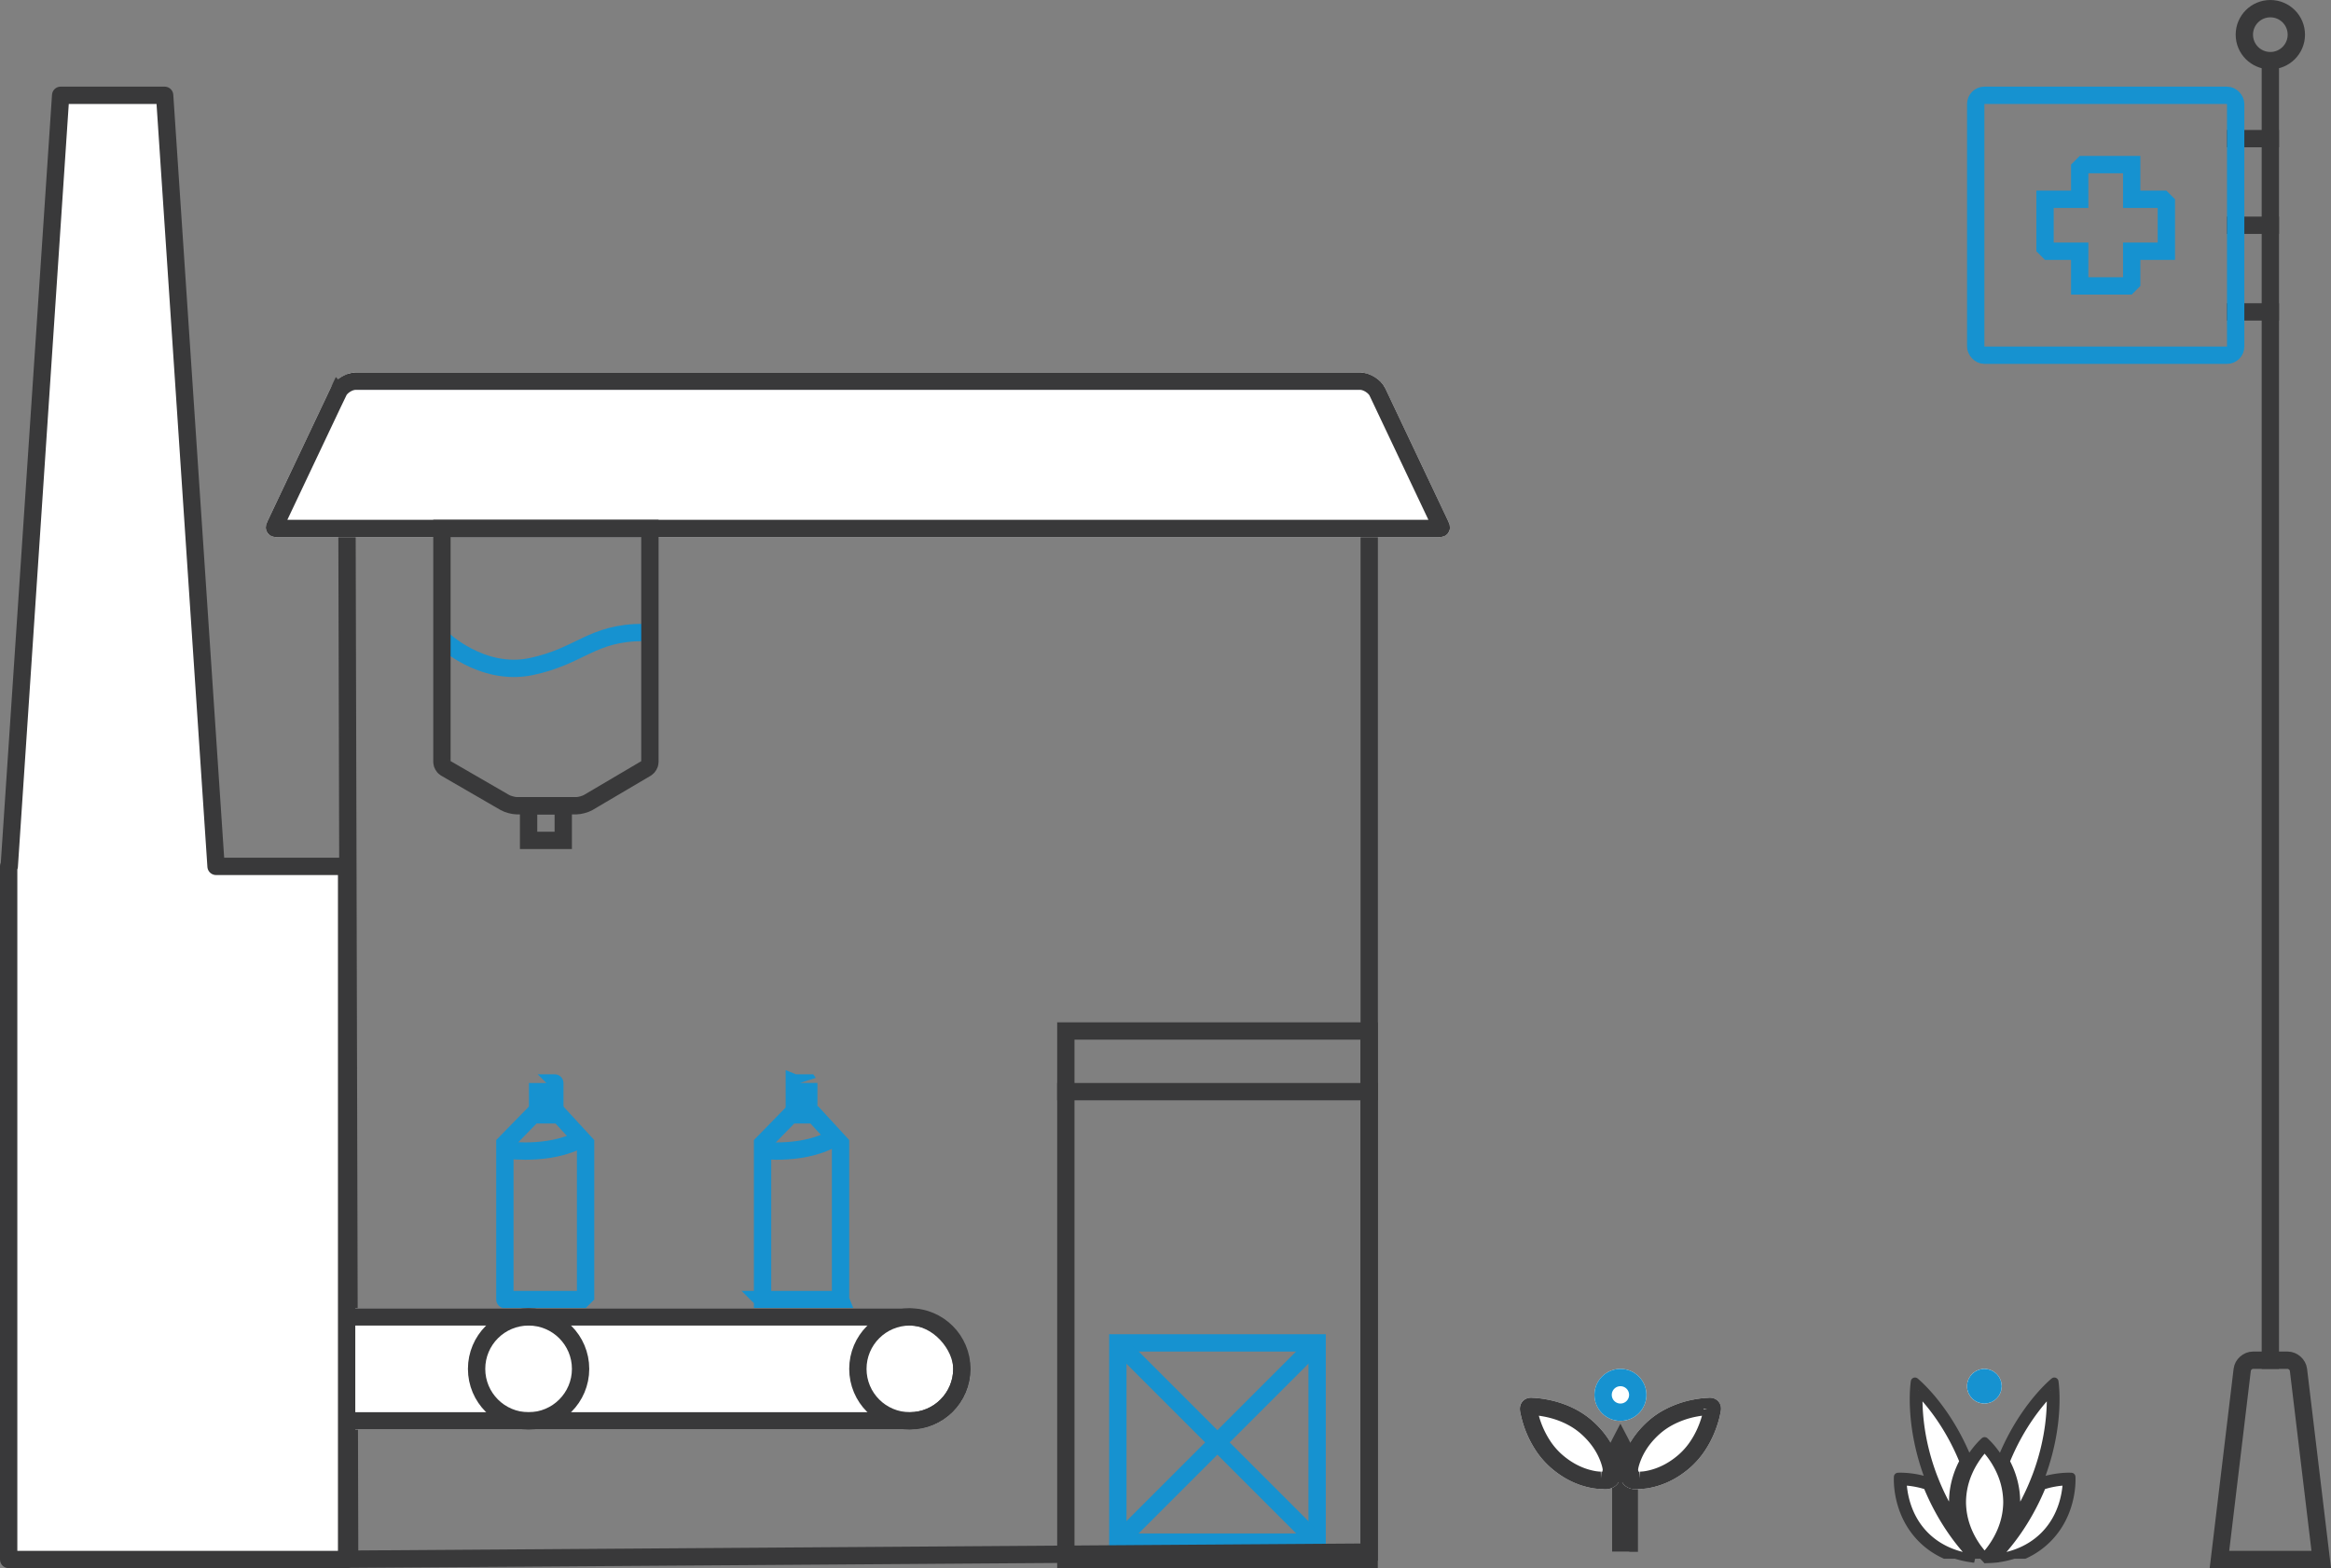 <svg xmlns="http://www.w3.org/2000/svg" xmlns:xlink="http://www.w3.org/1999/xlink" viewBox="0 0 269 181"><rect x="0" y="0" width="269" height="181" fill="#808080" stroke="none"/><defs><path id="path-1" d="M37.145 33.805c.472-.997 1.752-1.805 2.863-1.805h115.984c1.11 0 2.395.816 2.863 1.805l7.29 15.39c.472.997-.044 1.805-1.149 1.805H31.004c-1.107 0-1.617-.816-1.15-1.805l7.291-15.39z"/><rect id="path-2" width="102" height="14" rx="7"/><rect id="path-3" width="2" height="8.69" x="11.021" y="12.427"/><circle id="path-4" cx="12" cy="3" r="3"/><path id="path-5" d="M11.997 11.625a3.12 3.12 0 0 0-.063-.27s-.295-2.865-3.23-5.417c-2.936-2.552-6.752-2.59-6.752-2.59C.858 3.208.18 4 .452 5.067c0 0 .592 3.808 3.522 6.354 2.929 2.546 5.8 2.434 5.8 2.434 1.188.192 2.023-.367 2.223-1.297.2.93 1.036 1.49 2.223 1.297 0 0 2.872.112 5.801-2.434 2.93-2.546 3.522-6.354 3.522-6.354.272-1.067-.406-1.86-1.5-1.719 0 0-3.816.038-6.752 2.59-2.935 2.552-3.23 5.418-3.23 5.418a3.12 3.12 0 0 0-.064.269z"/><circle id="path-6" cx="11" cy="2" r="2"/></defs><g id="Medical-day" fill="none" fill-rule="evenodd"><g id="medical_day_mobile" transform="translate(-21, -475)"><g id="1_illustration" transform="translate(-1, 475)"><g id="Group-20" transform="translate(23, 11)"><g id="Group-8" stroke="#1692D0" stroke-width="2" transform="translate(127, 143)"><rect id="Rectangle-37" width="23" height="23" x="1" y="1"/><g id="Group-7" stroke-linecap="square" transform="translate(2, 2)"><path id="Line" d="M.617.617l19.745 19.745"/><path id="Line-Copy-2" d="M.617.617l19.745 19.745" transform="translate(10.49, 10.49) scale(-1, 1) translate(-10.49, -10.49)"/></g></g><path id="Rectangle-38" stroke="#39393A" stroke-width="2" d="M122 108h35v61h-35v-61z"/><path id="Path-3-Copy-2" stroke="#39393A" stroke-width="2" d="M39.35 168.965L39.003 34H157.01v134.148l-117.66.817z"/><path id="Rectangle-30" stroke="#39393A" stroke-width="2" d="M60 82h4v4h-4v-4z"/><g id="Group-11-Copy" stroke="#1692D0" stroke-width="2" transform="translate(56, 113)"><path id="Rectangle-46" d="M7.027 4.01H5.04V1.002c0 .003.005-.002.006-.002h1.975c.006 0 .006 0 .006.002V4.01z"/><path id="Rectangle-45" d="M4.497 4.682h3.051l3.03 3.296v18.02c0-.004-.005.002-.004.002H1.267c-.006 0-.004.002-.004-.003V7.995l3.234-3.313z"/></g><g id="Group-11-Copy-2" stroke="#1692D0" stroke-width="2" transform="translate(57, 113)"><path id="Rectangle-46" d="M33.667.999V.993 1zm0 0l.002.001h1.662s.002.003.002-.007V3.91h-1.666V1z"/><path id="Rectangle-45" d="M39.001 26h.003-.003zM30 26h-.004s.003.003.004 0zm3.234-21.318h2.736L39 7.978v18.02l.001.002H30V7.995l3.234-3.313z"/><path id="Path-9" d="M29.665 8.758s5.587.744 9.112-1.759"/><path id="Path-9-Copy" d="M.665 8.758S6.252 9.502 9.777 7"/></g><g id="Group-16" fill="#39393A" transform="translate(121, 114)"><rect id="Rectangle-3" width="37" height="2"/></g><g id="Rectangle-5"><use fill="#FFF" xlink:href="#path-1"/><path stroke="#39393A" stroke-width="2" d="M38.049 34.233c.307-.648 1.234-1.233 1.959-1.233h115.984c.72 0 1.655.591 1.96 1.233l7.29 15.39c.156.331.127.377-.246.377H31.004c-.37 0-.4-.049-.245-.377l7.29-15.39z"/></g><path id="Path-11" stroke="#1692D0" stroke-width="2" d="M50 62.702s4.572 4.441 10.298 3.236C66.025 64.734 67.244 62 73.303 62"/><path id="Rectangle-52" stroke="#39393A" stroke-width="2" d="M50 50h24v27.002c0 .196-.199.544-.368.644l-6.759 3.986c-.32.188-.981.368-1.353.368h-6.88c-.374 0-1.044-.18-1.36-.363l-6.92-4.005c-.162-.094-.36-.44-.36-.63V50z"/><g id="Group-5" transform="translate(9, 140)"><g id="Rectangle-36"><use fill="#FFF" xlink:href="#path-2"/><rect width="100" height="12" x="1" y="1" stroke="#39393A" stroke-width="2" rx="6"/></g><circle id="Oval-8" cx="7" cy="7" r="6" stroke="#39393A" stroke-width="2"/><circle id="Oval-8-Copy" cx="95" cy="7" r="6" stroke="#39393A" stroke-width="2"/><circle id="Oval-8-Copy-3" cx="51" cy="7" r="6" stroke="#39393A" stroke-width="2"/></g><path id="Combined-Shape" fill="#FFF" stroke="#39393A" stroke-linecap="round" stroke-linejoin="round" stroke-width="2" d="M.067 89H0v80h39V89H23.933L18 0H6L.067 89z"/></g><g id="Group-25-Copy-2" transform="translate(197, 158)"><g id="Rectangle-7"><use fill="#D8D8D8" xlink:href="#path-3"/><rect width="1" height="6.69" x="12.021" y="13.427" stroke="#39393A" stroke-width="2"/></g><g id="Oval-10"><use fill="#FFF" xlink:href="#path-4"/><circle cx="12" cy="3" r="2" stroke="#1692D0" stroke-width="2"/></g><g id="Combined-Shape"><use fill="#FFF" xlink:href="#path-5"/><path stroke="#39393A" stroke-width="2" d="M11.968 11.346l-.034.01.063-.007.03-.003.902-.093a3.296 3.296 0 0 0-.01-.087c-.049-.376-.182-.936-.445-1.623a10.142 10.142 0 0 0-.477-1.057c-.182.35-.34.704-.476 1.057-.263.687-.396 1.247-.445 1.623-.004.03-.008.06-.01.087l.902.093.03.003.062.007-.034-.01-.029-.008-.9-.252a4.266 4.266 0 0 0-.083.355l.983.184.983-.184a4.078 4.078 0 0 0-.083-.355l-.9.252-.029.008zm.956.765l.056-.303c.011-.06.026-.12.043-.182l.032-.168c.021-.208.116-.632.334-1.2.373-.973.967-1.952 1.835-2.872.224-.238.466-.47.723-.694.47-.407.983-.76 1.537-1.063a10.773 10.773 0 0 1 3.17-1.113c.379-.072.73-.119 1.042-.146.18-.016.302-.021.356-.022l.118-.008c.385-.05.504.088.404.48a9.772 9.772 0 0 1-.326 1.283c-.299.927-.72 1.854-1.284 2.713a8.897 8.897 0 0 1-1.599 1.85c-1.122.975-2.305 1.593-3.483 1.928-.72.205-1.289.268-1.628.261h.005l-.2.013c-.648.105-.995-.105-1.084-.52l-.051-.237zm-1.853 0l-.051.237c-.09.415-.436.625-1.085.52l-.2-.012h.006c-.34.006-.908-.057-1.629-.262-1.178-.335-2.36-.953-3.482-1.928a8.897 8.897 0 0 1-1.6-1.85 11.253 11.253 0 0 1-1.59-3.903c-.119-.485 0-.622.384-.573l.118.008c.054 0 .176.006.357.022.312.027.663.074 1.042.146 1.084.204 2.167.564 3.17 1.113a8.694 8.694 0 0 1 1.536 1.063c.258.225.5.456.724.694.867.92 1.462 1.899 1.835 2.873.218.567.312.991.334 1.2l.032.167c.017.062.031.123.042.182l.057.303z"/></g></g><g id="Group-30" transform="translate(249, 0)"><rect id="Rectangle-59" width="2" height="151" x="34" y="7" fill="#39393A"/><circle id="Oval-4" cx="35" cy="4" r="3" stroke="#39393A" stroke-width="2"/><g id="Group-6" fill="#39393A" transform="translate(30, 15)"><rect id="Rectangle-47" width="6" height="2"/><rect id="Rectangle-47-Copy" width="6" height="2" y="10"/><rect id="Rectangle-47-Copy-2" width="6" height="2" y="20"/></g><g id="Group-11" stroke="#1692D0" stroke-width="2" transform="translate(0, 10)"><rect id="Rectangle-32" width="30" height="30" x="1" y="1" rx="1"/><path id="Combined-Shape" d="M23 19h-4v4c0-.003-.003 0 .003 0H13v-4H9c.003 0 0-.003 0 .003V13h4V9c0 .003.003 0-.003 0H19v4h4c-.003 0 0 .003 0-.003V19z"/></g><path id="Rectangle-61" stroke="#39393A" stroke-width="2" d="M40.873 180H29.127l2.628-21.898c.071-.596.641-1.102 1.243-1.102h4.004c.596 0 1.172.51 1.243 1.102L40.873 180z"/></g><g id="Group-10" transform="translate(240, 158)"><path id="Fill-43" fill="#39393A" d="M15.729 21.917a9.576 9.576 0 0 0 2.86-1.95c3.188-3.166 2.933-7.355 2.92-7.531a.482.482 0 0 0-.448-.446s-.116-.008-.323-.008c-.468 0-1.47.048-2.678.359 2.212-6.136 1.52-10.738 1.487-10.936a.483.483 0 0 0-.783-.297c-.152.124-3.53 2.912-5.97 8.572-.72-1.038-1.39-1.63-1.45-1.684a.488.488 0 0 0-.635 0c-.06.053-.726.643-1.444 1.676-2.44-5.655-5.817-8.44-5.968-8.564a.483.483 0 0 0-.782.297c-.033.198-.725 4.798 1.486 10.933a11.083 11.083 0 0 0-2.67-.358c-.207 0-.323.01-.323.01a.483.483 0 0 0-.449.446c-.012.176-.266 4.365 2.92 7.532.906.9 1.9 1.518 2.863 1.949h9.387z"/><path id="Fill-1" fill="#FFF" stroke="#39393A" d="M1.522 12.944a10.29 10.29 0 0 1 2.912.52c1.781 4.352 4.144 7.098 5.368 8.323l.066.082c.005 0 .01 0 .016.002l-.016-.002c-1.38-.136-3.773-.659-5.706-2.58-2.297-2.282-2.609-5.24-2.64-6.345"/><path id="Fill-3" fill="#FFF" stroke="#39393A" d="M3.384 2.506c1.162 1.165 3.529 3.896 5.255 8.18a9.984 9.984 0 0 0-1.116 3.292 9.517 9.517 0 0 0-.1 1.15c-.001.082-.01.162-.01.246 0 .795.103 1.534.268 2.218a26.33 26.33 0 0 1-2.514-4.884c-.025-.061-.05-.12-.074-.183C3.357 7.99 3.294 4.198 3.384 2.505"/><path id="Fill-5" fill="#FFF" stroke="#39393A" d="M9.4 11.328a10.492 10.492 0 0 1 1.627-2.295 10.098 10.098 0 0 1 1.92 2.912 8.716 8.716 0 0 1 .728 3.43c0 .266-.017.524-.041.778-.21 2.214-1.265 3.927-2.05 4.916l-.046.059v.012l.017-.017-.017.017v-.012a2.003 2.003 0 0 1-.063.075 10.09 10.09 0 0 1-.387.445l-.062.067-.054-.058a9.12 9.12 0 0 1-.026.26l.026-.261a9.06 9.06 0 0 1-.38-.434c-.005.051-.008.095-.011.143v-.002l.01-.141-.02-.026c0 .03.003.055.004.081l-.005-.081c-.016-.02-.032-.037-.048-.058l-.036-.044v-.001c-.79-.987-1.862-2.714-2.068-4.96a8.319 8.319 0 0 1-.038-.759 8.71 8.71 0 0 1 .732-3.435c.092-.212.188-.417.288-.611"/><path id="Fill-8" fill="#FFF" stroke="#39393A" d="M18.678 2.504c.091 1.688.032 5.473-1.71 10.021-.024.064-.05.124-.075.187a26.415 26.415 0 0 1-2.525 4.897 9.44 9.44 0 0 0 .272-2.235c0-.08-.008-.156-.01-.234a9.416 9.416 0 0 0-.1-1.151 9.96 9.96 0 0 0-1.111-3.293c1.726-4.292 4.098-7.026 5.26-8.192"/><path id="Fill-10" fill="#FFF" stroke="#39393A" d="M20.547 12.944c-.032 1.106-.344 4.063-2.64 6.345-1.943 1.93-4.347 2.45-5.723 2.583l-.04.045.04-.045h-.01v.001a10.716 10.716 0 0 1-.653.042v-.001a7.813 7.813 0 0 0 .653-.041l.01-.001c.01-.015.024-.032.037-.047 1.213-1.206 3.607-3.965 5.405-8.358a10.334 10.334 0 0 1 2.921-.523"/><g id="Oval-10"><use fill="#FFF" xlink:href="#path-6"/><circle cx="11" cy="2" r="1" stroke="#1692D0" stroke-width="2"/></g></g></g></g></g></svg>